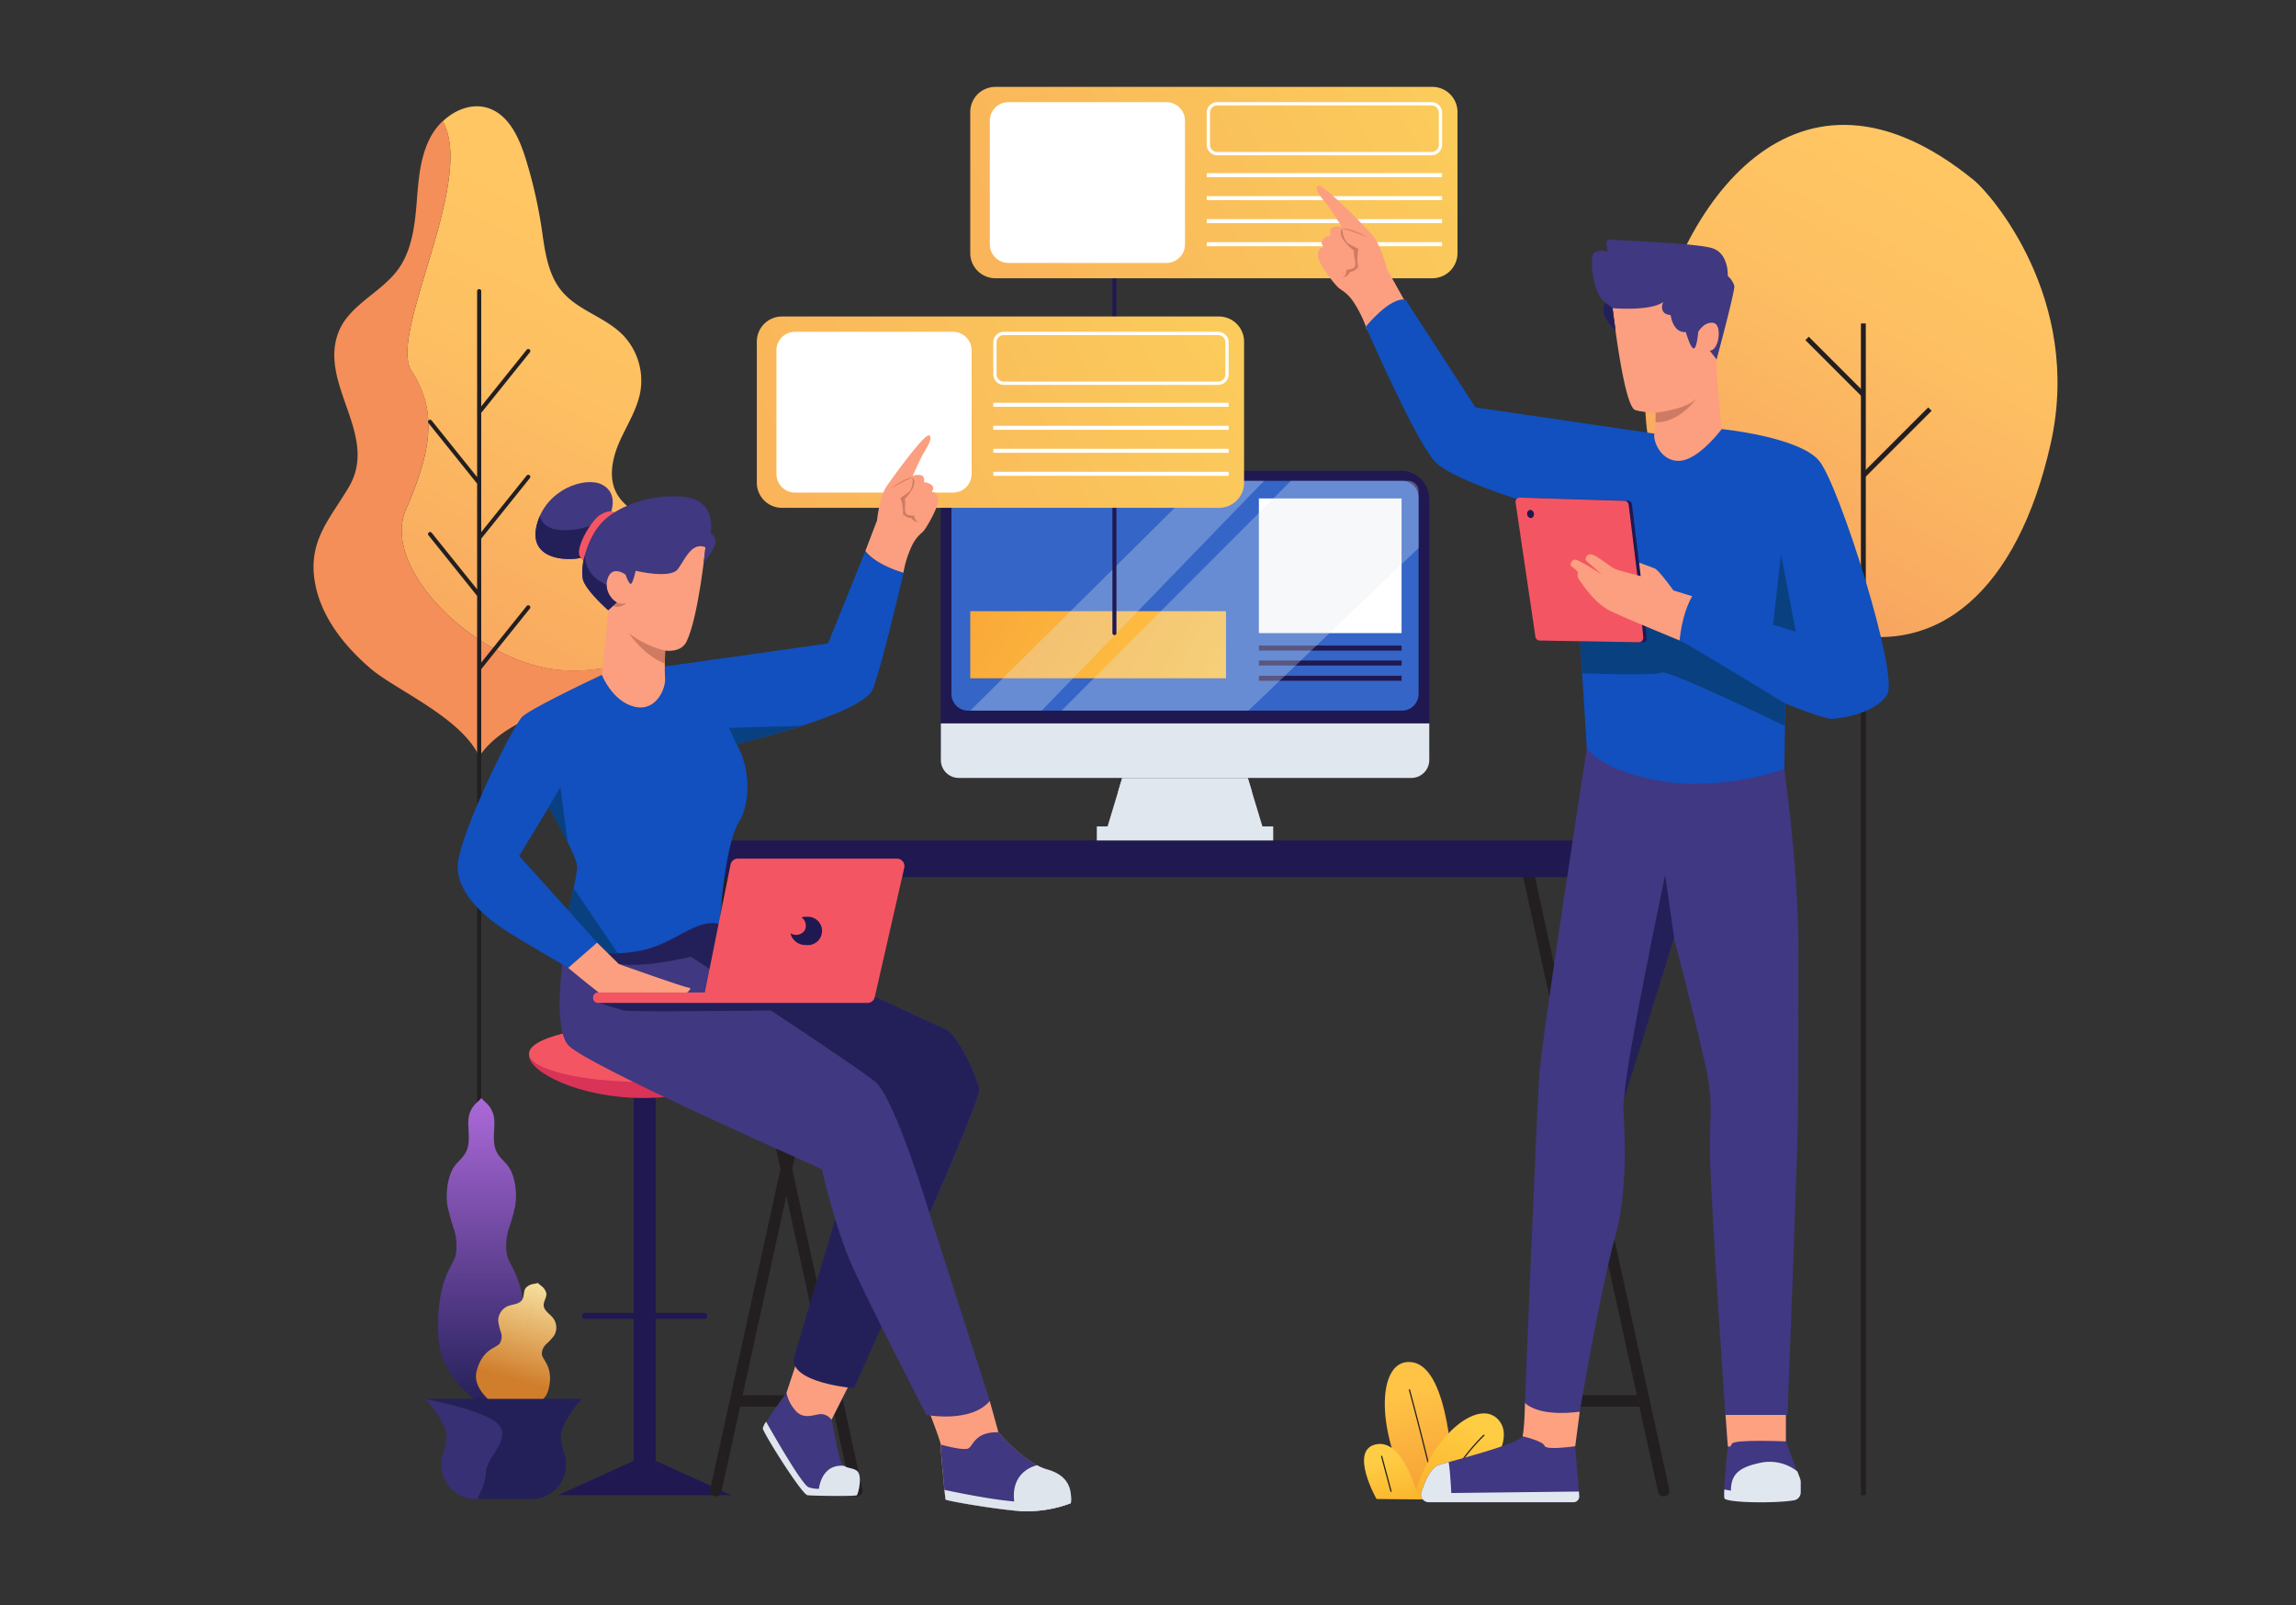 <svg width="572" height="400" fill="none" xmlns="http://www.w3.org/2000/svg"><rect width="100%" height="100%" fill="#333333" stroke="none"/><path d="M140.242 167.029c-21.151-1.347-45.56-25.259-39.126-40.016 6.436-14.757 7.906-24.589 1.397-34.585-5.905-9.065 16.145-47.48 7.782-62.196 3.128-2.965 7.448-4.622 11.434-3.267 5.071 1.732 7.586 7.35 9.187 12.43a117.773 117.773 0 013.985 17.264c.817 5.57 1.454 11.563 5.063 15.9 3.953 4.753 10.617 6.386 15.027 10.73a16.4 16.4 0 014.565 14.144c-.751 4.484-3.34 8.413-5.186 12.569-1.845 4.157-2.907 9.171-.645 13.116 1.993 3.47 6.019 5.185 8.812 8.06 3.568 3.667 4.9 9.138 4.254 14.21-.645 5.071-3.054 9.8-6.1 13.883a47.294 47.294 0 01-5.3 5.994 42.727 42.727 0 01-15.149 1.764z" fill="url(#paint0_linear_406_1950)"/><path d="M119.377 188.491c-4.508-9.751-20.768-16.521-27.056-21.903-6.631-5.659-12.707-13.278-13.981-22.196-1.42-9.955 4.018-15.28 8.6-23.095 7.578-12.944-7.75-25.651-2.557-38.652 2.679-6.697 10.551-9.694 14.79-15.516 3.389-4.672 4.148-10.699 4.614-16.448.465-5.749.817-11.735 3.618-16.79a15.34 15.34 0 012.891-3.7c8.362 14.7-13.688 53.132-7.783 62.197 6.533 9.995 5.039 19.787-1.397 34.585-6.435 14.797 17.967 38.701 39.126 40.016a42.729 42.729 0 0015.157-1.773 48.054 48.054 0 01-10.126 7.424c-8.951 4.949-20.114 7.399-25.896 15.851z" fill="#F48F59"/><path d="M119.376 72.543V372.58m0-269.871l12.234-15.238m-12.234 46.582l12.234-15.239m-12.233 1.528l-12.233-15.238m12.233 43.208l-12.233-15.239m12.232 33.491l12.234-15.239" stroke="#231F20" stroke-width="1.02" stroke-miterlimit="10" stroke-linecap="round"/><path d="M491.908 45.031c3.773 3.087 27.105 29.31 18.971 65.545s-28.117 54.136-54.201 46.402c-26.084-7.734-52.495-31.368-45.733-68.387 6.762-37.018 36.251-80.195 80.963-43.56z" fill="url(#paint1_linear_406_1950)"/><path d="M464.215 80.596V372.58" stroke="#231F20" stroke-width="1.22" stroke-miterlimit="10"/><path d="M464.215 118.529l16.587-16.587m-16.587-3.592l-14.022-14.022" stroke="#231F20" stroke-width="1.2" stroke-miterlimit="10"/><path d="M163.353 267.349h-5.472v100.325h5.472V267.349z" fill="#201851"/><path d="M189.404 262.987c0 4.149-13.262 10.617-29.171 10.617-15.908 0-28.452-6.46-28.452-10.617 0-4.157 12.903-7.521 28.812-7.521 15.908 0 28.811 3.364 28.811 7.521z" fill="#D93357"/><path d="M160.617 269.618c15.912 0 28.812-3.166 28.812-7.072s-12.9-7.072-28.812-7.072-28.811 3.166-28.811 7.072 12.899 7.072 28.811 7.072z" fill="#F35662"/><path d="M160.617 362.765l-21.608 9.816h43.225l-21.617-9.816zm14.831-34.095h-29.661a.774.774 0 01-.767-.768.758.758 0 01.224-.542.774.774 0 01.543-.225h29.661a.778.778 0 01.543.225.76.76 0 01.225.542.76.76 0 01-.225.543.774.774 0 01-.543.225z" fill="#201851"/><path d="M178.331 211.178l35.141 160.276m0-160.276l-35.141 160.276" stroke="#231F20" stroke-width="2.86" stroke-miterlimit="10" stroke-linecap="round"/><path d="M183.231 349.095h25.479" stroke="#231F20" stroke-width="2.86" stroke-miterlimit="10"/><path d="M379.317 211.178l35.149 160.276m0-160.276l-35.149 160.276" stroke="#231F20" stroke-width="2.86" stroke-miterlimit="10" stroke-linecap="round"/><path d="M384.217 349.095h25.479" stroke="#231F20" stroke-width="2.86" stroke-miterlimit="10"/><path d="M427.744 209.431H167.633a4.279 4.279 0 00-4.279 4.279v.58a4.279 4.279 0 004.279 4.279h260.111a4.279 4.279 0 004.279-4.279v-.58a4.279 4.279 0 00-4.279-4.279z" fill="#201851"/><path d="M361.889 367.429s-.735-25.986-9.693-27.905c-8.959-1.919-10.233 16.202 0 34.111l9.693-6.206z" fill="url(#paint2_linear_406_1950)"/><path d="M357.259 370.548a.144.144 0 01-.147-.122c-4.272-17.526-6.109-23.977-6.125-24.042a.163.163 0 01-.004-.058.165.165 0 01.019-.054.134.134 0 01.039-.043.14.14 0 01.052-.025.143.143 0 01.058-.007.143.143 0 01.102.053.146.146 0 01.028.052c0 .065 1.854 6.533 6.125 24.058.004.02.005.04.002.06a.143.143 0 01-.062.097.14.14 0 01-.055.023l-.032.008z" fill="#231F20"/><path d="M364.984 373.635s13.639-13.222 8.526-19.6c-5.112-6.378-17.909 4.696-21.322 19.6h12.796z" fill="url(#paint3_linear_406_1950)"/><path d="M359.66 371.863h-.057a.138.138 0 01-.05-.032.146.146 0 01-.044-.106c0-.02.004-.04.012-.058 3.381-7.832 9.988-14.063 10.053-14.128a.156.156 0 01.212 0 .135.135 0 01.034.051.152.152 0 010 .119.143.143 0 01-.034.051c-.065.057-6.623 6.247-9.979 14.013a.147.147 0 01-.147.09z" fill="#231F20"/><path d="M353.437 373.636s-3.479-15.035-10.502-13.753c-7.023 1.282 0 13.646 0 13.646l10.502.107z" fill="url(#paint4_linear_406_1950)"/><path d="M346.545 371.757a.154.154 0 01-.147-.106l-2.344-8.746a.155.155 0 01.294-.074l2.344 8.738a.157.157 0 01-.107.188h-.04z" fill="#231F20"/><path d="M116.838 278.038c-.474 2.246.22 4.9-.172 7.219-.49 2.883-2.327 3.716-3.568 5.529-1.47 2.164-2.14 6.199-1.634 9.645a51.165 51.165 0 001.634 5.88c.642 2.065.793 4.252.441 6.386-.703 3.071-4.427 5.447-4.427 18.448 0 11.858 8.469 16.472 10.87 19.379v-76.928l-1.086 1.061a6.257 6.257 0 00-2.058 3.381z" fill="url(#paint5_linear_406_1950)"/><path d="M126.727 306.311a47.963 47.963 0 001.633-5.88c.539-3.446-.13-7.481-1.633-9.645-1.241-1.813-3.07-2.646-3.56-5.529-.401-2.302.302-4.973-.18-7.219a6.222 6.222 0 00-2.058-3.381l-1.086-1.061v76.928c2.401-2.907 10.869-7.521 10.869-19.379 0-13.001-3.724-15.377-4.418-18.448a13.746 13.746 0 01.433-6.386z" fill="url(#paint6_linear_406_1950)"/><path d="M131.007 320.904c-.645.817-.36 2.124-.939 3.006-.719 1.11-2.328 1.069-3.561 1.567a3.935 3.935 0 00-2.385 3.716c.133.962.36 1.908.678 2.826a3.261 3.261 0 01-.335 2.793c-.914 1.135-4.263 1.339-5.716 6.819-1.307 5.006 5.202 8.779 6.868 10.518l8.452-32.437-1.012.212a3.357 3.357 0 00-2.05.98z" fill="url(#paint7_linear_406_1950)"/><path d="M135.449 325.314c-.074-1.053.816-2.033.653-3.079a3.27 3.27 0 00-1.339-1.87l-.817-.677-8.444 32.429c2.311-.703 9.8-.817 11.131-5.831 1.429-5.472-1.397-7.285-1.633-8.73a3.274 3.274 0 011.061-2.597 15.235 15.235 0 001.977-2.132 3.938 3.938 0 00-.27-4.41c-.8-1.037-2.221-1.78-2.319-3.103z" fill="url(#paint8_linear_406_1950)"/><path d="M124.514 355.359c-2.523-3.789-18.538-6.778-18.538-6.778s5.276 5.659 5.276 9.465a16.753 16.753 0 01-.899 4.32 8.592 8.592 0 008.167 11.18h.49c1.037-2.189 2.033-4.769 2.033-6.533 0-3.659 5.995-7.84 3.471-11.654z" fill="#373075"/><path d="M140.635 362.366a16.84 16.84 0 01-.907-4.32c0-3.806 5.284-9.465 5.284-9.465h-39.036s16.015 2.989 18.538 6.778c2.523 3.79-3.471 7.995-3.471 11.646 0 1.772-.996 4.352-2.033 6.533h13.458a8.583 8.583 0 006.908-3.521 8.6 8.6 0 001.259-7.651z" fill="#232059"/><path d="M308.799 187.055h-27.162l-6.125 20.244h39.412l-6.125-20.244z" fill="#E1E7EF"/><path d="M308.799 187.055h-27.162l-3.112 10.273h33.385l-3.111-10.273z" fill="#E1E7EF"/><path d="M348.937 117.288h-107.43a7.138 7.138 0 00-7.138 7.138v62.286a7.137 7.137 0 007.138 7.137h107.43a7.137 7.137 0 007.138-7.137v-62.286a7.138 7.138 0 00-7.138-7.138z" fill="#201851"/><path opacity=".7" d="M349.256 119.812H241.188a4.156 4.156 0 00-4.156 4.156v48.958a4.157 4.157 0 004.156 4.157h108.068a4.157 4.157 0 004.157-4.157v-48.958a4.157 4.157 0 00-4.157-4.156z" fill="#3D86FA"/><path d="M238.828 193.848h112.779a4.465 4.465 0 004.467-4.458v-9.122h-121.68v9.122a4.46 4.46 0 004.434 4.458zm78.366 12.088H273.25v3.495h43.944v-3.495z" fill="#E1E7EF"/><path d="M349.174 124.205h-35.549v33.556h35.549v-33.556z" fill="#fff"/><path d="M313.625 161.493h35.549m-35.549 3.724h35.549m-35.549 3.798h35.549" stroke="#201851" stroke-width="1.25" stroke-miterlimit="10"/><path d="M305.434 152.306h-63.715v16.708h63.715v-16.708z" fill="url(#paint9_linear_406_1950)"/><path opacity=".3" d="M353.412 122.408a2.6 2.6 0 00-.763-1.833 2.6 2.6 0 00-1.834-.763h-29.203l-57.125 57.247h46.549l42.385-40.514-.009-14.137zm-93.914 54.683l55.426-57.279H299.44l-57.721 57.279h17.779z" fill="#E1E7EF"/><path d="M277.635 49.344v108.418" stroke="#201851" stroke-miterlimit="10" stroke-linecap="round"/><path d="M356.842 21.65H247.983a6.264 6.264 0 00-6.264 6.264v35.157a6.264 6.264 0 006.264 6.264h108.859a6.264 6.264 0 006.264-6.264V27.914a6.264 6.264 0 00-6.264-6.264z" fill="url(#paint10_linear_406_1950)"/><path d="M290.587 25.456h-39.362a4.63 4.63 0 00-4.631 4.63v30.805a4.63 4.63 0 004.631 4.63h39.362a4.631 4.631 0 004.631-4.63V30.087a4.631 4.631 0 00-4.631-4.63zm66.059.817a1.807 1.807 0 011.805 1.805v7.986a1.814 1.814 0 01-1.805 1.813h-53.392a1.812 1.812 0 01-1.805-1.813v-7.986a1.803 1.803 0 011.805-1.805h53.392zm0-.817h-53.392a2.623 2.623 0 00-2.622 2.622v7.986a2.624 2.624 0 002.622 2.63h53.392a2.633 2.633 0 002.622-2.63v-7.986a2.62 2.62 0 00-2.622-2.622z" fill="#fff"/><path d="M300.632 43.643h58.636m-58.636 5.733h58.636m-58.636 5.732h58.636m-58.636 5.742h58.636" stroke="#fff" stroke-miterlimit="10"/><path d="M303.67 78.865H194.811a6.264 6.264 0 00-6.264 6.264v35.157a6.263 6.263 0 006.264 6.263H303.67a6.264 6.264 0 006.264-6.263V85.129a6.264 6.264 0 00-6.264-6.264z" fill="url(#paint11_linear_406_1950)"/><path d="M237.424 82.679h-39.363a4.63 4.63 0 00-4.63 4.63v30.804a4.631 4.631 0 004.63 4.631h39.363a4.631 4.631 0 004.63-4.631V87.309a4.63 4.63 0 00-4.63-4.63zm66.05.816a1.803 1.803 0 011.805 1.805v7.987a1.8 1.8 0 01-.529 1.276 1.796 1.796 0 01-1.276.529h-53.393a1.802 1.802 0 01-1.804-1.805V85.3a1.806 1.806 0 011.804-1.805h53.393zm0-.816h-53.393a2.62 2.62 0 00-2.621 2.621v7.987a2.62 2.62 0 002.621 2.621h53.393a2.623 2.623 0 002.621-2.621V85.3a2.623 2.623 0 00-2.621-2.621z" fill="#fff"/><path d="M247.46 100.866h58.635m-58.635 5.733h58.635m-58.635 5.732h58.635m-58.635 5.733h58.635" stroke="#fff" stroke-miterlimit="10"/><path d="M198.502 339.327l-2.564 7.734s-5.88 7.905-5.88 8.869c0 .963 9.726 16.471 11.147 16.651 1.421.18 12.005.302 12.299 0 .294-.302 1.519-4.9 0-6.076-1.225-.947-3.373-.4-4.083-2.45-.711-2.049-2.213-10.289-2.213-10.289l5.006-9.898-13.712-4.541z" fill="#403880"/><path d="M198.617 351.953c2.132 1.821 4.655.31 6.166.424a3.412 3.412 0 012.36 1.397l5.006-9.898-13.646-4.549-2.565 7.734a9.548 9.548 0 002.679 4.892z" fill="#FB9F80"/><path d="M201.173 372.581c1.421.18 12.005.302 12.299 0 .294-.302 1.519-4.9 0-6.076-.874-.678-2.23-.596-3.202-1.241-5.716-.523-6.247 5.717-6.247 5.717a6.857 6.857 0 01-2.556-.384c-1.56-.449-8.796-13.124-10.617-16.333a5.558 5.558 0 00-.816 1.633c-.008 1.004 9.718 16.505 11.139 16.684z" fill="#DFE5ED"/><path d="M246.571 349.095l2.164 7.807s6.394 7.668 12.07 9.253c5.675 1.584 6.157 5.136 5.978 8.215a.294.294 0 01-.18.253 30.847 30.847 0 01-13.434 1.846c-7.464-.727-17.542-2.54-17.623-2.826-.082-.286-1.34-13.36-1.193-13.679.147-.318-2.735-7.84-2.735-7.84l14.953-3.029z" fill="#FB9F80"/><path d="M235.57 373.643c.082.286 10.159 2.099 17.623 2.826 4.56.389 9.149-.242 13.434-1.846a.29.29 0 00.126-.101.286.286 0 00.054-.152c.18-3.079-.425-6.672-5.978-8.216-5.553-1.543-12.07-9.252-12.07-9.252-6.027-.147-6.223 3.438-7.562 4.034-1.34.596-6.819-.972-6.819-.972-.147.319 1.102 13.393 1.192 13.679z" fill="#403880"/><path d="M253.193 376.468c4.56.389 9.149-.241 13.434-1.846a.294.294 0 00.18-.253c.05-.729.031-1.462-.057-2.188a40.973 40.973 0 01-11.335 2.074c-5.317.073-16.75-2.279-20.106-2.997.138 1.364.236 2.311.261 2.384.082.286 10.184 2.099 17.623 2.826z" fill="#DFE5ED"/><path d="M266.628 374.623a.311.311 0 00.126-.101.3.3 0 00.053-.153c.18-3.078-.424-6.672-5.978-8.215a12.356 12.356 0 01-2.449-1.029s-6.615 1.209-5.717 8.983a3.898 3.898 0 001.086 2.377 30.857 30.857 0 0012.879-1.862z" fill="#DFE5ED"/><path d="M219.621 330.59l-6.876 15.32s-16.145-1.282-14.953-7.66l10.306-34.446 11.523 26.786z" fill="#232059"/><path d="M140.847 234.886s-3.634 20.694.743 25.586c4.377 4.892 63.143 30.845 63.143 30.845s3.202 14.414 7.636 24.303c4.434 9.89 18.424 36.954 18.424 36.954s11.033 2.14 15.802-3.479l-15.002-46.663s12.617-28.771 12.389-30.927c-.229-2.156-4.998-13.532-8.412-15.01-3.414-1.478-56.349-26.239-56.349-26.239l-11.31-3.381-27.064 8.011z" fill="#403880"/><path d="M235.57 256.495c-1.576-.686-13.72-6.337-26.321-12.25l-26.557 1.413 2.589 1.699-36.235 2.515s4.965 1.502 6.329 1.927c1.233.384 30.926.074 36.676 0 9.391 6.207 22.866 15.214 26.01 17.779 4.9 4.034 13.532 32.813 13.532 32.813s12.617-28.771 12.389-30.927c-.229-2.156-4.998-13.491-8.412-14.969z" fill="#232059"/><path d="M171.961 238.439c.637-.082 10.731 7.252 10.731 7.252l15.9-6.395-19.338-9.04-11.343-3.381-26.076 7.717c3.267 2.213 8.166 5.08 12.348 5.643 6.99.94 17.141-1.706 17.778-1.796z" fill="#232059"/><path d="M215.587 137.297l-9.302 23.029s-42.98 6.142-56.349 7.84c0 0-17.403 8.167-19.787 10.404-2.385 2.238-16.464 30.617-16.121 37.868.343 7.252 8.444 13.222 12.364 15.697 3.92 2.474 15.182 9.04 15.182 9.04l5.03-4.353a31.273 31.273 0 0015.01-.425c7.595-2.303 12.201-7.505 17.656-6.141 0 0 1.201-19.722 4.9-25.585 2.222-3.553 3.414-12.022-.678-19.273 0 0 31.637-7.35 34.022-13.818 2.385-6.468 7.595-28.91 7.595-28.91s-7.987-2.556-9.522-5.373zm-73.997 89.578l-12.25-13.589 7.391-12.168s7.162 12.34 7.048 15.01c-.115 2.671-2.189 10.747-2.189 10.747z" fill="#1150BE"/><path d="M146.588 236.821l2.164-1.935-7.162-8.011 1.29-5.554 11.041 16.219a34.336 34.336 0 01-7.333-.719zm-9.89-35.703l2.899-4.949 1.83 13.752-4.729-8.803zm46.737-15.721l-1.796-4.01 18.023-.506s-12.217 3.748-16.227 4.516z" fill="#094080"/><path d="M141.557 241.174l7.195-6.288 5.431 5.349s16.504 5.88 17.435 5.88c.931 0-.294 1.282-.89 1.453-.596.172-9.596-.171-10.282 0-.686.172-8.101 1.707-9.293 1.152-1.193-.556-9.596-7.546-9.596-7.546zm74.03-103.878l2.899-7.586s.653-5.913 2.246-8.306c1.592-2.393 9.489-13.246 10.69-12.903 1.2.343-.686 3.414-1.307 4.377-.62.964-2.736 5.717-2.736 5.717a3.405 3.405 0 012.222-.139c.906.392.596 1.707.596 1.707.688.031 1.35.267 1.903.678.882.686 0 1.788 0 1.788s1.225-.253 1.633 1.478c.408 1.732-2.858 7.35-3.667 8.232-.808.882-2.05 1.495-3.364 4.737a26.488 26.488 0 00-1.634 5.626s-6.713-1.821-9.481-5.406z" fill="#FB9F80"/><path d="M221.81 121.748s4.948-2.785 5.398-2.613c.449.171.057 2.866-.817 3.495s-2.074 1.478-2.074 1.478 1.266 3.128.261 5.431c0 0 1.356-3.169.817-5.211 0 0 3.127-3.005 2.245-4.965-.596-1.396-5.83 2.385-5.83 2.385z" fill="#CF7A62"/><path d="M225.476 126.378s-.098 1.315.368 1.739c.465.425 1.911.343 1.911.343s.098 1.634 1.576 1.715c0 0-1.691 0-2.246-1.061 0 0-1.813-.131-1.96-1.086a2.453 2.453 0 01.351-1.65z" fill="#CF7A62"/><path d="M176.918 247.316h-27.954a1.21 1.21 0 00-1.209 1.209v.172c0 .667.541 1.208 1.209 1.208h27.954a1.21 1.21 0 001.209-1.208v-.172a1.21 1.21 0 00-1.209-1.209z" fill="#F35662"/><path d="M216.15 249.905h-38.832a1.849 1.849 0 01-1.785-1.398 1.847 1.847 0 01-.02-.807l6.485-32.258a1.841 1.841 0 011.804-1.478h39.673a1.838 1.838 0 011.446.692 1.848 1.848 0 01.359 1.562l-7.35 32.217c-.085.411-.308.78-.632 1.047a1.838 1.838 0 01-1.148.423z" fill="#F35662"/><path d="M200.772 228.443a4.366 4.366 0 00-1.102.147 2.53 2.53 0 01.817 3.217 2.6 2.6 0 01-3.577.735 3.847 3.847 0 003.903 2.94 3.536 3.536 0 100-7.015l-.041-.024z" fill="#201851"/><path d="M175.759 136.358s-1.707 17.15-4.688 23.455c-1.413 2.98-5.374 2.303-5.374 2.303s-.171 4.777 0 6.99c.172 2.213-2.049 8.297-7.594 7.007-5.546-1.29-8.167-7.946-8.167-7.946s1.633-14.92 1.633-16.709c0-1.788-4.344-9.212 1.707-16.545 6.052-7.334 22.564-3.838 22.483 1.445z" fill="#FB9F80"/><path d="M152.28 127.416s1.755-4.647-2.36-6.689c-4.116-2.041-13.884 1.127-16.178 10.004-2.295 8.877 7.578 9.057 10.951 8.281 3.373-.776 7.587-11.596 7.587-11.596z" fill="#403880"/><path d="M144.693 139.011c2.85-.653 6.296-8.477 7.301-10.894a17.58 17.58 0 01-11.94 3.977c-3.454-.09-4.981-1.633-5.578-3.454a13.818 13.818 0 00-.735 2.09c-2.27 8.869 7.579 9.057 10.952 8.281z" fill="#232059"/><path d="M153.072 127.669s-.939-.857-3.381.531c-2.442 1.388-6.19 8.117-5.316 10.208a4.09 4.09 0 003.013 2.385l5.684-13.124z" fill="#F35662"/><path d="M155.84 143.185s.817 2.384 1.323 2.303c.507-.082 1.201-3.267 1.201-3.267s8.656 2.132 10.526-.433c1.871-2.564 3.455-6.778 6.868-5.414l-.457 3.871s2.671-3.267 2.932-4.982a2.194 2.194 0 00-1.192-2.344s1.698-8.166-6.444-9.081c-8.142-.914-16.798 2.222-20.677 6.395-3.879 4.173-5.431 11.367-4.696 14.16.735 2.793 6.288 7.669 6.288 7.669l2.156-1.911s-3.414-1.96-2.344-5.758c1.07-3.797 4.516-1.208 4.516-1.208z" fill="#403880"/><path d="M153.668 150.11s1.462.735 2.507 0a3.135 3.135 0 01-3.511.891l1.004-.891zm12.054 12.006a23.73 23.73 0 01-9.097-4.378s3.781 5.627 8.983 7.587l.114-3.209z" fill="#CF7A62"/><path d="M145.706 138.342a13.54 13.54 0 00-.482 6.035c.727 2.768 6.288 7.668 6.288 7.668l2.156-1.911a5.351 5.351 0 01-2.548-4.393c-1.617-.694-5.283-2.769-5.414-7.399z" fill="#232059"/><path d="M429.875 352.549l.572 7.783s-1.209 11.58-.89 12.976c.269 1.184 12.731 1.323 17.386.539a2.006 2.006 0 001.634-1.984v-2.328c0-.365-.066-.728-.196-1.07l-3.471-9.293v-6.623h-15.035z" fill="#403882"/><path d="M444.91 359.172s-12.992-.572-13.442.604c-.449 1.176-1.02.555-1.02.555l-.572-7.782h15.034v6.623z" fill="#FDA181"/><path d="M448.609 369.536v2.327a2.006 2.006 0 01-1.633 1.984c-4.655.817-17.15.646-17.387-.539a12.129 12.129 0 010-2.156l1.634.311c0-4.328 2.294-5.921 7.586-7.007a11.047 11.047 0 018.983 2.221l.678 1.789c.111.345.158.707.139 1.07z" fill="#E1E7EF"/><path d="M354.123 371.83c.817-2.523 2.295-6.149 4.41-6.802 3.266-1.013 20.253-5.349 20.767-7.13 0 0 5.145 1.217 5.504 2.385.36 1.168 7.628.098 7.628.098v.114l1.013 12.25a1.458 1.458 0 01-.873 1.463 1.458 1.458 0 01-.589.121h-36.031a1.926 1.926 0 01-1.548-.785 1.931 1.931 0 01-.346-.823 1.935 1.935 0 01.065-.891z" fill="#403882"/><path d="M384.805 360.283c-.359-1.168-5.504-2.385-5.504-2.385.506-1.788.612-8.313.612-8.313l13.655 2.172-1.136 8.624s-7.276 1.078-7.627-.098z" fill="#FDA181"/><path d="M391.975 374.338h-36.023a1.914 1.914 0 01-1.552-.788 1.907 1.907 0 01-.277-1.719c.817-2.523 2.295-6.149 4.41-6.803.506-.155 1.331-.383 2.368-.677.4 2.221.654 7.684.654 7.684l31.792-.367.09 1.086a1.458 1.458 0 01-.873 1.462 1.456 1.456 0 01-.589.122z" fill="#E1E7EF"/><path d="M444.199 189.309s3.798 25.855 3.83 46.108c0 18.481 0 37.746-.106 43.871-.286 12.837-2.58 73.269-2.58 73.269h-15.517s-3.626-53.123-3.822-64.776c-.196-11.654 1.152-12.438-1.527-24.091-2.678-11.654-7.456-30.021-7.456-30.021s-12.797 36.929-12.609 41.87c.188 4.941 1.405 20.751-2.05 32.772-3.454 12.021-8.795 43.446-8.795 43.446s-9.636 1.584-13.654-2.172c0 0 2.891-72.894 3.65-82.572.76-9.677 11.76-80.53 11.76-80.53l48.876 2.826z" fill="#403882"/><path d="M417.071 233.661l-2.23-15.655s-10.208 48.476-10.175 55.704l12.405-40.049z" fill="#232059"/><path d="M349.893 74.864l-4.296-7.71s-1.633-6.271-3.699-8.599c-2.066-2.327-12.25-12.789-13.508-12.25-1.257.54 1.266 3.569 2.091 4.516.825.948 3.814 5.717 3.814 5.717a3.666 3.666 0 00-2.409.188c-.915.571-.376 1.927-.376 1.927a3.702 3.702 0 00-1.944 1.029c-.816.874.278 1.927.278 1.927s-1.356-.081-1.552 1.846c-.196 1.927 4.214 7.456 5.227 8.297 1.013.841 2.45 1.29 4.353 4.573a28.572 28.572 0 012.662 5.799s6.933-2.973 9.359-7.26z" fill="#FB9F80"/><path d="M340.787 59.095s-5.757-2.238-6.223-1.985c-.465.254.384 3.104 1.405 3.643 1.021.539 2.45 1.273 2.45 1.273s-.882 3.561.555 5.88c0 0-1.943-3.193-1.682-5.471 0 0-3.83-2.76-3.185-5.006.465-1.6 6.68 1.666 6.68 1.666z" fill="#CF7A62"/><path d="M337.553 64.647s.31 1.389-.123 1.928c-.432.539-2 .661-2 .661s.155 1.821-1.43 2.09c0 0 1.813-.277 2.246-1.494 0 0 1.936-.416 1.944-1.461a2.625 2.625 0 00-.637-1.724z" fill="#CF7A62"/><path d="M428.928 106.917s19.338 1.943 24.287 7.921c4.949 5.978 19.976 53.434 16.938 58.227-3.038 4.794-11.499 5.913-13.581 6.068-2.083.155-11.825-3.83-11.825-3.83l-.204 16.333s-15.46 5.586-30.551 3.03c-15.092-2.556-18.669-8.167-18.669-8.167l-3.618-57.982s-29.244-7.799-34.356-13.646c-5.112-5.847-17.093-33.483-17.093-33.483s6.068-7.489 9.906-6.705l17.411 26.836 44.581 6.533 16.774-1.135z" fill="#1150BE"/><path d="M444.747 175.303s-23.748-14.577-26.304-15.713c-2.557-1.135-12.144-5.218-12.144-5.218l-12.968.212.816 13.197s18.424.654 19.837-.204c1.412-.857 30.689 13.32 30.689 13.32l.074-5.594zm-1.038-37.15l3.675 19.257-5.667-1.764 1.992-17.493z" fill="#094080"/><path d="M408.749 143.577l-2.205-17.967a.963.963 0 00-.915-.816l-26.288-.817a.96.96 0 00-.741.321.96.96 0 00-.23.773l4.989 33.728a.963.963 0 00.312.577.964.964 0 00.611.24l24.965.416a.962.962 0 00.72-.305.937.937 0 00.205-.343.94.94 0 00.047-.397l-1.47-15.41z" fill="#201851"/><path d="M407.932 143.576l-2.188-17.811a1.096 1.096 0 00-1.054-.963l-25.994-.817a1.108 1.108 0 00-.854.366 1.093 1.093 0 00-.265.892l4.941 33.433a1.105 1.105 0 001.07.939l24.687.417a1.102 1.102 0 001.111-1.201l-1.454-15.255z" fill="#F35662"/><path d="M381.479 129.083c.467-.082.765-.599.668-1.154-.098-.555-.555-.939-1.022-.857-.466.082-.765.599-.667 1.154.097.555.555.939 1.021.857z" fill="#201851"/><path d="M418.443 159.591s.473-6.395 3.136-11.025l-4.68-1.437s-3.626-5.064-4.687-5.488c-1.062-.425-3.839-1.438-3.839-1.438l.376 3.357s-4.426-1.119-6.019-1.634c-1.592-.514-5.382-4.083-6.655-3.805a1.258 1.258 0 00-1.013 1.519l3.993 3.511s-5.659-3.691-6.664-3.683c-1.004.008-1.331 1.446-.898 1.634a8.773 8.773 0 011.633 1.494c-.098.3-.127.618-.085.931.043.312.156.611.33.874.613.751 3.7 5.904 8.012 7.938 4.312 2.033 17.06 7.252 17.06 7.252zm-16.914-84.712s2.875 26.606 5.913 27.325a20.47 20.47 0 005.03.637 28.935 28.935 0 01-.318 5.194c-.4 1.756 1.633 7.113 6.394 6.786 4.761-.326 10.38-7.905 10.38-7.905s-1.437-13.818-1.274-17.337c.163-3.52 4.712-18.53-7.35-20.294-12.062-1.764-18.775 5.594-18.775 5.594z" fill="#FB9F80"/><path d="M419.986 82.735s1.168 4.084 1.968 4.084 1.119-4.084 1.119-4.084 1.388-2.605 3.732-2.286c2.344.318 1.486 6.974-.858 6.917l1.707 2.213s4.631-17.15 4.418-18.35a5.362 5.362 0 00-1.633-2.45s.318-5.717-3.994-6.974c-4.311-1.258-23.593-1.92-25.316-2.075-1.723-.155-.482 2.981-.482 2.981s-3.266-.817-3.83.817c-.563 1.633-.163 9.538 3.144 11.882 0 0-.751.474-.481 2.499.269 2.025 2.98 4.369 2.98 4.369l-.743-5.488s9.555.817 12.634-1.544c0 0-1.348 2.981 1.854 3.267 0 .016.53 4.492 3.781 4.222z" fill="#403880"/><path d="M412.473 102.841s7.987-.817 10.281-3.7c0 0-4.254 6.289-10.306 6.068l.025-2.368z" fill="#CF7A62"/><path d="M399.479 77.942c.27 2.025 2.981 4.369 2.981 4.369l-.743-5.488h.098c-.131-.123-.588-.474-1.854-1.388 0 .008-.751.481-.482 2.507z" fill="#232059"/><defs><linearGradient id="paint0_linear_406_1950" x1="88.687" y1="187.486" x2="153.48" y2="59.958" gradientUnits="userSpaceOnUse"><stop stop-color="#F5995E"/><stop offset=".29" stop-color="#F9AB60"/><stop offset=".71" stop-color="#FDBF62"/><stop offset="1" stop-color="#FFC663"/></linearGradient><linearGradient id="paint1_linear_406_1950" x1="409.761" y1="190.175" x2="488.372" y2="49.245" gradientUnits="userSpaceOnUse"><stop offset=".2" stop-color="#F5995E"/><stop offset=".43" stop-color="#F9AB60"/><stop offset=".77" stop-color="#FDBF62"/><stop offset="1" stop-color="#FFC663"/></linearGradient><linearGradient id="paint2_linear_406_1950" x1="358.084" y1="373.235" x2="350.832" y2="347.437" gradientUnits="userSpaceOnUse"><stop stop-color="#F69E34"/><stop offset="1" stop-color="#FFC346"/></linearGradient><linearGradient id="paint3_linear_406_1950" x1="359.341" y1="374.1" x2="368.3" y2="355.554" gradientUnits="userSpaceOnUse"><stop stop-color="#FAB52C"/><stop offset="1" stop-color="#FFCD44"/></linearGradient><linearGradient id="paint4_linear_406_1950" x1="348.178" y1="375.318" x2="344.985" y2="363.378" gradientUnits="userSpaceOnUse"><stop stop-color="#FAB52C"/><stop offset="1" stop-color="#FFCD44"/></linearGradient><linearGradient id="paint5_linear_406_1950" x1="114.551" y1="350.524" x2="114.551" y2="273.596" gradientUnits="userSpaceOnUse"><stop stop-color="#232059"/><stop offset="1" stop-color="#AC69D9"/></linearGradient><linearGradient id="paint6_linear_406_1950" x1="125.282" y1="350.524" x2="125.282" y2="273.596" gradientUnits="userSpaceOnUse"><stop stop-color="#232059"/><stop offset="1" stop-color="#AC69D9"/></linearGradient><linearGradient id="paint7_linear_406_1950" x1="131.693" y1="313.824" x2="123.485" y2="342.447" gradientUnits="userSpaceOnUse"><stop stop-color="#FFF4B6"/><stop offset="1" stop-color="#D07E2C"/></linearGradient><linearGradient id="paint8_linear_406_1950" x1="140.128" y1="316.241" x2="131.921" y2="344.865" gradientUnits="userSpaceOnUse"><stop stop-color="#FFF4B6"/><stop offset="1" stop-color="#D07E2C"/></linearGradient><linearGradient id="paint9_linear_406_1950" x1="232.034" y1="134.356" x2="299.538" y2="177.099" gradientUnits="userSpaceOnUse"><stop stop-color="#F8A034"/><stop offset="1" stop-color="#FFC546"/></linearGradient><linearGradient id="paint10_linear_406_1950" x1="389.68" y1="-.579" x2="179.131" y2="110.567" gradientUnits="userSpaceOnUse"><stop offset=".05" stop-color="#FBD15B"/><stop offset="1" stop-color="#F9A45A"/></linearGradient><linearGradient id="paint11_linear_406_1950" x1="336.508" y1="56.644" x2="125.959" y2="167.782" gradientUnits="userSpaceOnUse"><stop offset=".05" stop-color="#FBD15B"/><stop offset="1" stop-color="#F9A45A"/></linearGradient></defs></svg>